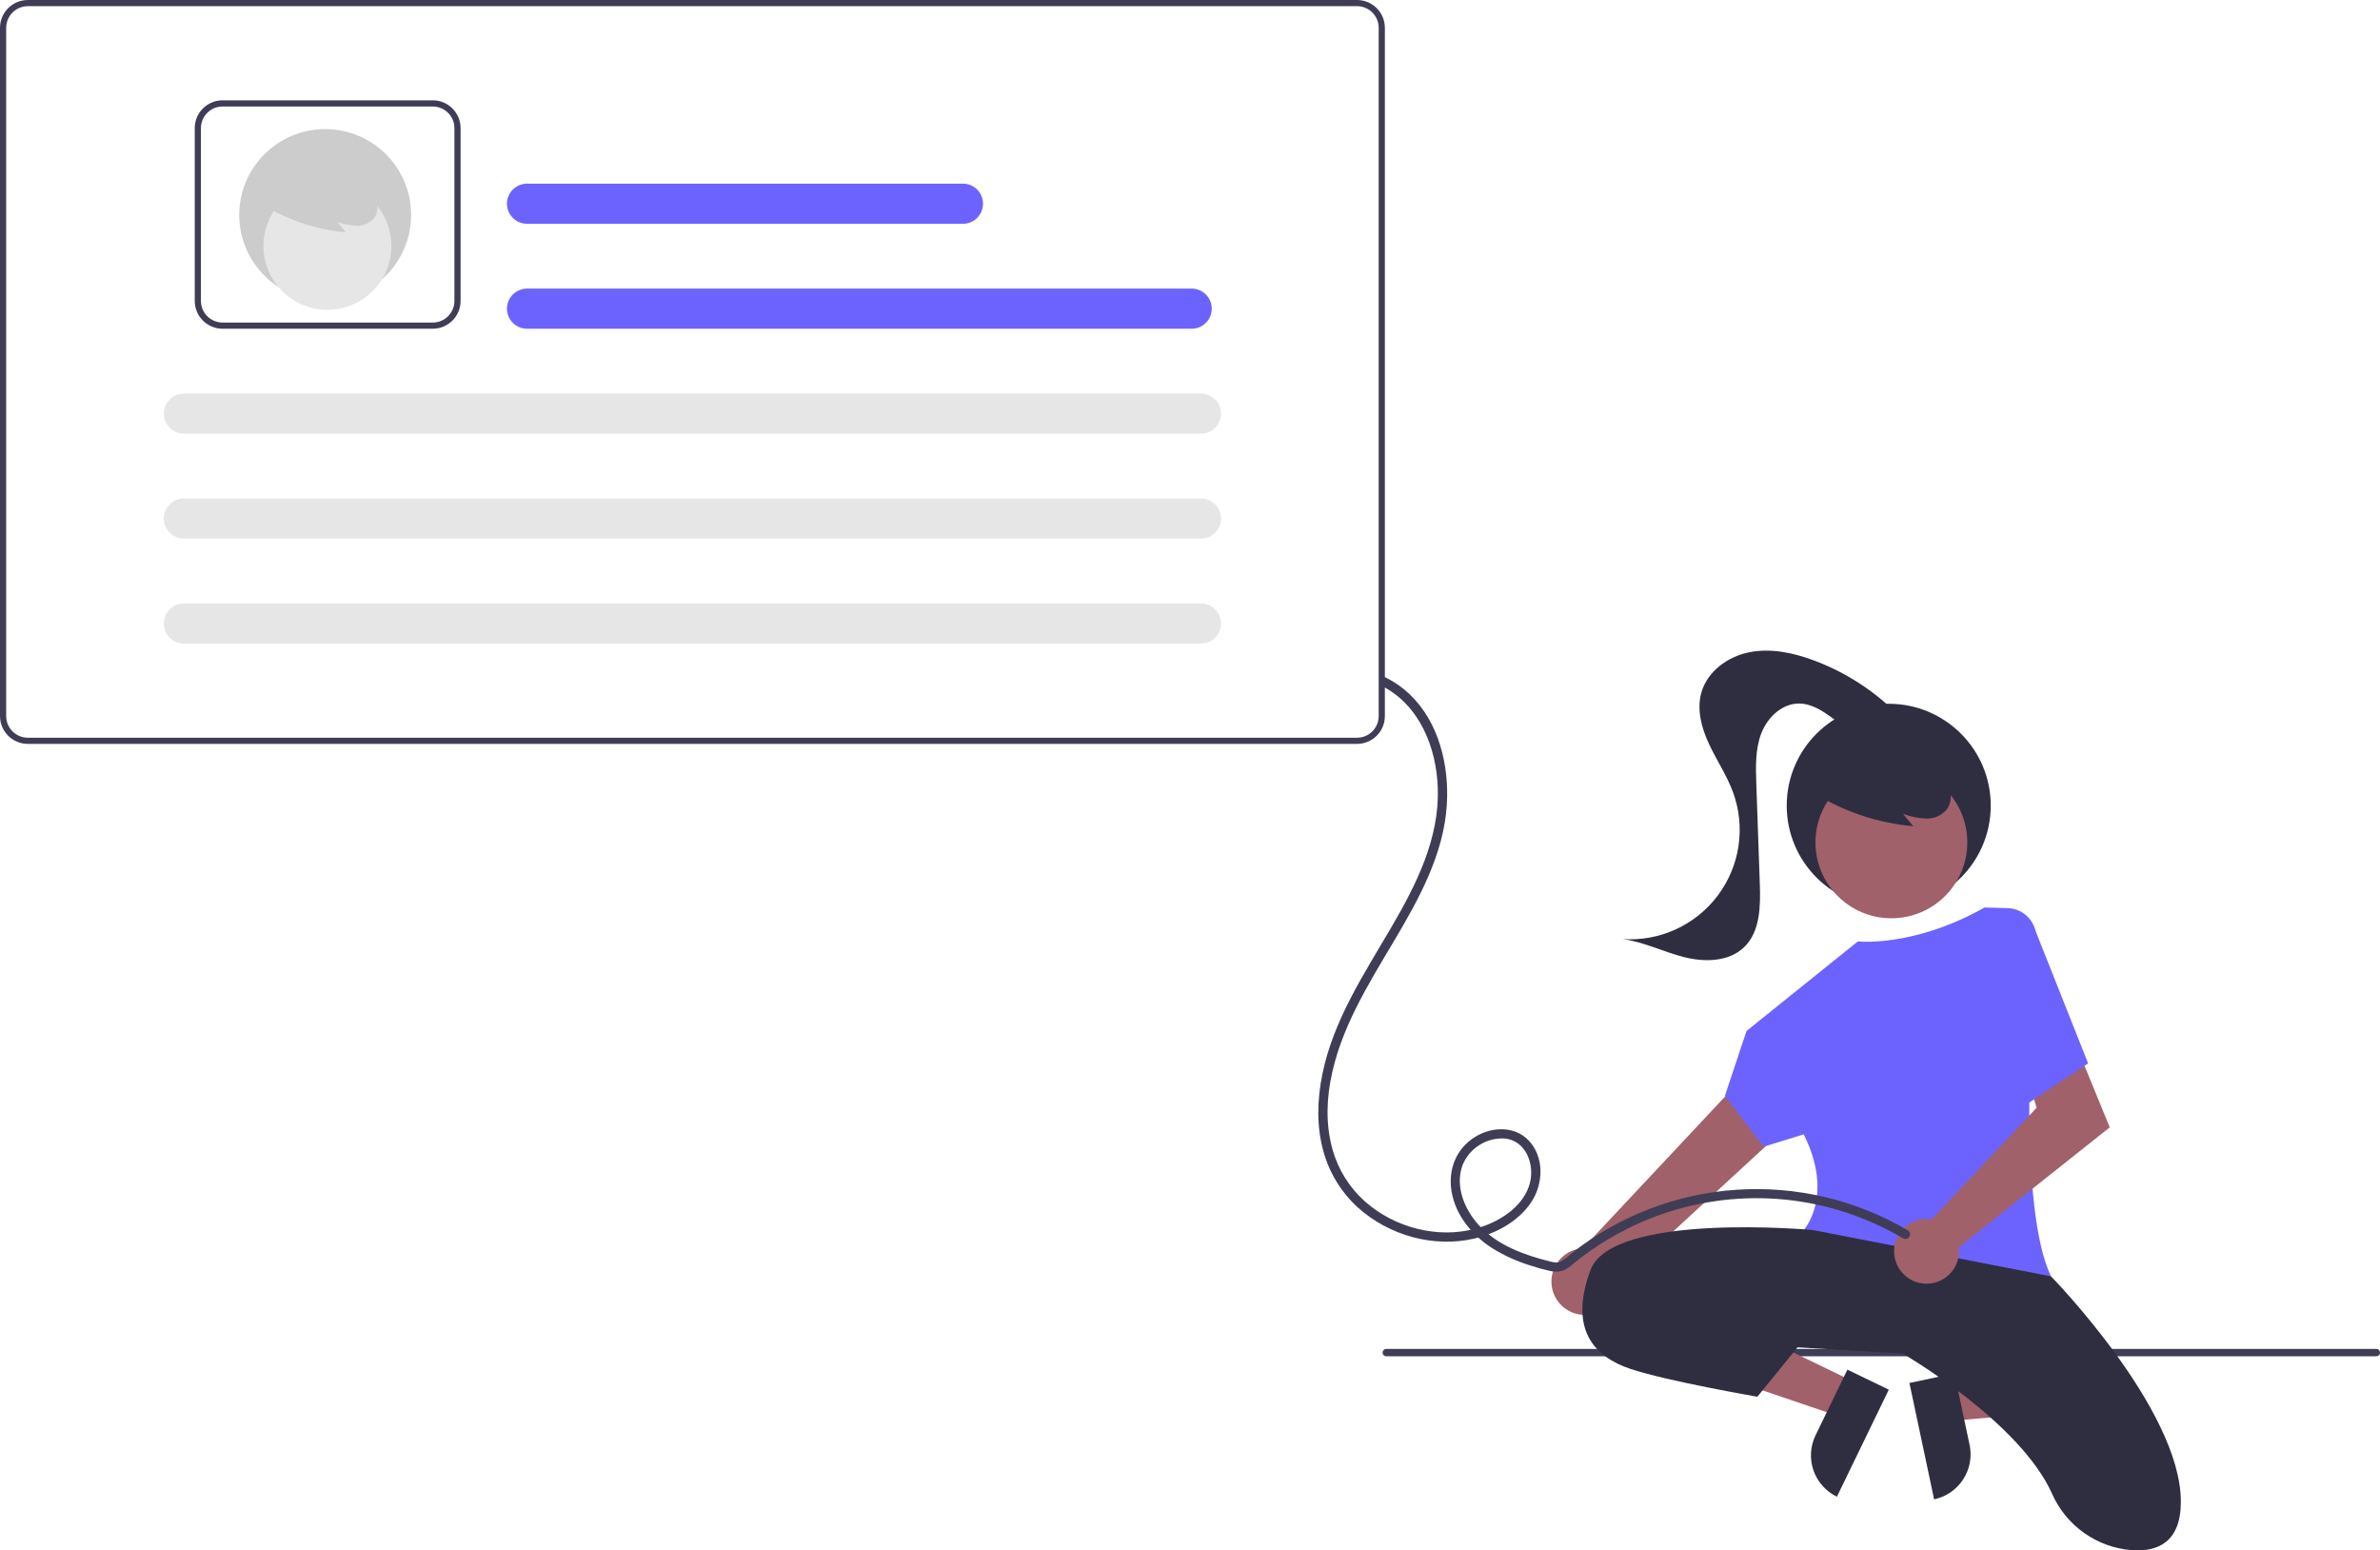 <svg width="479" height="312" viewBox="0 0 479 312" fill="none" xmlns="http://www.w3.org/2000/svg">
<g clip-path="url(#clip0_190_860)">
<path d="M478.259 272.939H278.991C278.795 272.939 278.606 272.861 278.467 272.723C278.329 272.584 278.25 272.396 278.25 272.2C278.25 272.003 278.329 271.815 278.467 271.677C278.606 271.538 278.795 271.46 278.991 271.46H478.259C478.456 271.46 478.644 271.538 478.783 271.677C478.922 271.815 479 272.003 479 272.2C479 272.396 478.922 272.584 478.783 272.723C478.644 272.861 478.456 272.939 478.259 272.939Z" fill="#3F3D56"/>
<path d="M380.128 182.624C391.467 182.624 400.658 173.447 400.658 162.126C400.658 150.804 391.467 141.627 380.128 141.627C368.789 141.627 359.597 150.804 359.597 162.126C359.597 173.447 368.789 182.624 380.128 182.624Z" fill="#2F2E41"/>
<path d="M391.559 278.444L393.14 285.894L422.673 283.35L420.339 272.354L391.559 278.444Z" fill="#A0616A"/>
<path d="M389.261 301.728L384.291 278.313L393.352 276.396L396.401 290.764C396.91 293.163 396.444 295.666 395.105 297.722C393.766 299.778 391.664 301.219 389.261 301.728Z" fill="#2F2E41"/>
<path d="M373.056 278.047L369.732 284.901L341.671 275.362L346.577 265.246L373.056 278.047Z" fill="#A0616A"/>
<path d="M365.397 288.848L371.807 275.629L380.143 279.659L369.697 301.201C367.486 300.132 365.791 298.23 364.985 295.913C364.178 293.597 364.327 291.055 365.397 288.848Z" fill="#2F2E41"/>
<path d="M317.773 264.509C318.733 264.688 319.721 264.654 320.667 264.41C321.613 264.166 322.494 263.718 323.248 263.097C324.002 262.476 324.61 261.698 325.03 260.817C325.45 259.937 325.672 258.975 325.679 257.999L371.95 215.405L360.459 206.519L318.566 251.208C316.924 251.304 315.374 251.998 314.21 253.159C313.047 254.32 312.35 255.867 312.252 257.506C312.154 259.146 312.662 260.764 313.68 262.055C314.697 263.346 316.154 264.219 317.773 264.509Z" fill="#A0616A"/>
<path d="M380.662 184.792C389.101 184.792 395.942 177.962 395.942 169.536C395.942 161.11 389.101 154.279 380.662 154.279C372.223 154.279 365.381 161.11 365.381 169.536C365.381 177.962 372.223 184.792 380.662 184.792Z" fill="#A0616A"/>
<path d="M347.154 220.515L351.509 207.471L373.906 189.457C373.906 189.457 385.105 190.699 399.414 182.624L404.083 182.757C404.879 182.78 405.661 182.963 406.384 183.296C407.107 183.63 407.754 184.106 408.286 184.697C408.819 185.288 409.226 185.98 409.483 186.732C409.739 187.485 409.84 188.281 409.779 189.074C408.603 204.285 406.329 243.455 412.79 256.854C412.79 256.854 378.572 265.55 363.019 247.536C363.019 247.536 369.24 240.703 363.019 228.28L354.931 230.765L347.154 220.515Z" fill="#6C63FF"/>
<path d="M364.886 247.536C364.886 247.536 324.447 243.809 320.092 255.611C315.737 267.413 320.714 273.004 328.179 275.489C335.645 277.973 353.687 281.079 353.687 281.079L361.775 271.14L382.928 272.383C382.928 272.383 406.497 286.032 413.014 300.63C414.412 303.789 416.642 306.511 419.466 308.506C422.29 310.501 425.602 311.694 429.052 311.959C434.276 312.322 438.92 310.352 438.92 302.199C438.92 283.564 412.79 256.854 412.79 256.854L364.886 247.536Z" fill="#2F2E41"/>
<path d="M334.089 265.861C334.089 265.861 344.666 262.755 361.464 270.83L334.089 265.861Z" fill="#2F2E41"/>
<path d="M365.418 159.806C371.386 163.443 378.113 165.656 385.078 166.273L383.005 163.794C384.514 164.351 386.102 164.666 387.709 164.727C388.514 164.75 389.313 164.585 390.043 164.244C390.772 163.903 391.411 163.397 391.909 162.765C392.315 162.108 392.556 161.364 392.612 160.594C392.668 159.824 392.537 159.053 392.229 158.345C391.598 156.933 390.615 155.706 389.374 154.78C387.175 153.043 384.579 151.876 381.819 151.384C379.058 150.891 376.218 151.088 373.553 151.957C371.724 152.503 370.086 153.552 368.827 154.984C368.208 155.705 367.778 156.568 367.576 157.497C367.374 158.425 367.406 159.388 367.668 160.301" fill="#2F2E41"/>
<path d="M382.061 143.902C377.241 139.022 371.409 135.257 364.975 132.871C360.844 131.343 356.349 130.399 352.031 131.267C347.713 132.134 343.63 135.117 342.425 139.347C341.44 142.805 342.457 146.53 343.986 149.786C345.514 153.042 347.555 156.061 348.791 159.439C350.053 162.885 350.432 166.591 349.895 170.221C349.358 173.851 347.921 177.289 345.716 180.224C343.51 183.159 340.605 185.497 337.265 187.027C333.925 188.556 330.255 189.229 326.588 188.983C330.83 189.551 334.741 191.541 338.888 192.601C343.035 193.661 347.93 193.589 351.011 190.622C354.272 187.484 354.337 182.381 354.179 177.862C353.945 171.144 353.711 164.426 353.476 157.708C353.357 154.282 353.255 150.746 354.492 147.549C355.73 144.351 358.671 141.551 362.104 141.58C364.706 141.602 367.009 143.176 369.096 144.728C371.183 146.28 373.392 147.936 375.984 148.167C378.576 148.398 381.535 146.483 381.341 143.892" fill="#2F2E41"/>
<path d="M273.12 149.702H5.599C4.115 149.7 2.692 149.111 1.642 148.063C0.592 147.015 0.002 145.594 0 144.111V5.591C0.002 4.108 0.592 2.687 1.642 1.639C2.692 0.591 4.115 0.002 5.599 0H273.12C274.604 0.002 276.027 0.591 277.077 1.639C278.127 2.687 278.717 4.108 278.719 5.591V144.111C278.717 145.594 278.127 147.015 277.077 148.063C276.028 149.111 274.604 149.7 273.12 149.702ZM5.599 1.242C4.445 1.244 3.338 1.702 2.521 2.517C1.705 3.332 1.246 4.438 1.244 5.591V144.111C1.246 145.264 1.705 146.369 2.521 147.185C3.338 148 4.445 148.458 5.599 148.46H273.12C274.274 148.458 275.381 148 276.198 147.185C277.014 146.369 277.473 145.264 277.475 144.111V5.591C277.473 4.438 277.014 3.333 276.198 2.517C275.381 1.702 274.274 1.244 273.12 1.242H5.599Z" fill="#3F3D56"/>
<path d="M87.1 66.155H44.794C43.31 66.153 41.886 65.564 40.837 64.516C39.787 63.468 39.197 62.047 39.195 60.565V25.779C39.197 24.297 39.787 22.876 40.837 21.828C41.886 20.78 43.31 20.19 44.794 20.189H87.1C88.584 20.19 90.007 20.78 91.057 21.828C92.107 22.876 92.697 24.297 92.699 25.779V60.565C92.697 62.047 92.107 63.468 91.057 64.516C90.007 65.564 88.584 66.153 87.1 66.155ZM44.794 21.431C43.639 21.432 42.532 21.891 41.716 22.706C40.9 23.521 40.44 24.626 40.439 25.779V60.565C40.44 61.717 40.9 62.823 41.716 63.638C42.532 64.453 43.639 64.911 44.794 64.913H87.1C88.254 64.911 89.361 64.453 90.178 63.638C90.994 62.822 91.453 61.717 91.455 60.565V25.779C91.453 24.626 90.994 23.521 90.178 22.706C89.361 21.891 88.254 21.432 87.1 21.431H44.794Z" fill="#3F3D56"/>
<path d="M37.017 79.199C35.945 79.199 34.916 79.625 34.158 80.382C33.4 81.139 32.974 82.166 32.974 83.237C32.974 84.308 33.4 85.335 34.158 86.092C34.916 86.849 35.945 87.274 37.017 87.274H241.702C242.774 87.274 243.803 86.849 244.561 86.092C245.32 85.335 245.746 84.308 245.746 83.237C245.746 82.166 245.32 81.139 244.561 80.382C243.803 79.625 242.774 79.199 241.702 79.199H37.017Z" fill="#E6E6E6"/>
<path d="M106.075 36.96C105.003 36.96 103.974 37.385 103.216 38.142C102.457 38.9 102.031 39.927 102.031 40.998C102.031 42.068 102.457 43.095 103.216 43.853C103.974 44.61 105.003 45.035 106.075 45.035H193.797C194.87 45.035 195.898 44.61 196.656 43.853C197.415 43.095 197.841 42.068 197.841 40.998C197.841 39.927 197.415 38.9 196.656 38.142C195.898 37.385 194.87 36.96 193.797 36.96H106.075Z" fill="#6C63FF"/>
<path d="M106.075 58.079C105.003 58.079 103.974 58.505 103.216 59.262C102.457 60.019 102.031 61.046 102.031 62.117C102.031 63.188 102.457 64.215 103.216 64.972C103.974 65.729 105.003 66.154 106.075 66.154H239.835C240.908 66.154 241.936 65.729 242.695 64.972C243.453 64.215 243.879 63.188 243.879 62.117C243.879 61.046 243.453 60.019 242.695 59.262C241.936 58.505 240.908 58.079 239.835 58.079H106.075Z" fill="#6C63FF"/>
<path d="M37.017 100.319C35.945 100.319 34.916 100.745 34.158 101.502C33.4 102.259 32.974 103.286 32.974 104.357C32.974 105.428 33.4 106.455 34.158 107.212C34.916 107.969 35.945 108.395 37.017 108.395H241.702C242.774 108.395 243.803 107.969 244.561 107.212C245.32 106.455 245.746 105.428 245.746 104.357C245.746 103.286 245.32 102.259 244.561 101.502C243.803 100.745 242.774 100.319 241.702 100.319H37.017Z" fill="#E6E6E6"/>
<path d="M37.017 121.438C35.945 121.438 34.916 121.864 34.158 122.621C33.4 123.378 32.974 124.405 32.974 125.476C32.974 126.547 33.4 127.574 34.158 128.331C34.916 129.088 35.945 129.514 37.017 129.514H241.702C242.774 129.514 243.803 129.088 244.561 128.331C245.32 127.574 245.746 126.547 245.746 125.476C245.746 124.405 245.32 123.378 244.561 122.621C243.803 121.864 242.774 121.438 241.702 121.438H37.017Z" fill="#E6E6E6"/>
<path d="M65.447 60.524C75 60.524 82.745 52.791 82.745 43.253C82.745 33.714 75 25.981 65.447 25.981C55.893 25.981 48.148 33.714 48.148 43.253C48.148 52.791 55.893 60.524 65.447 60.524Z" fill="#CCCCCC"/>
<path d="M65.897 62.351C73.007 62.351 78.771 56.595 78.771 49.496C78.771 42.397 73.007 36.642 65.897 36.642C58.786 36.642 53.022 42.397 53.022 49.496C53.022 56.595 58.786 62.351 65.897 62.351Z" fill="#E6E6E6"/>
<path d="M53.053 41.298C58.081 44.363 63.749 46.228 69.617 46.748L67.871 44.659C69.142 45.128 70.48 45.394 71.835 45.445C72.513 45.464 73.186 45.325 73.8 45.038C74.415 44.751 74.953 44.324 75.373 43.791C75.715 43.239 75.918 42.611 75.966 41.963C76.013 41.314 75.902 40.664 75.643 40.068C75.111 38.878 74.282 37.844 73.237 37.064C71.384 35.601 69.197 34.618 66.871 34.203C64.545 33.788 62.153 33.953 59.907 34.686C58.366 35.145 56.986 36.029 55.925 37.236C55.404 37.843 55.042 38.571 54.871 39.353C54.701 40.135 54.727 40.947 54.949 41.716" fill="#CCCCCC"/>
<path d="M387.738 245.293C388.082 245.295 388.426 245.325 388.765 245.381L409.89 222.928L407.736 215.76L418.147 211.101L424.608 226.871L394.216 251.009C394.379 252.323 394.138 253.655 393.524 254.829C392.911 256.002 391.954 256.962 390.781 257.579C389.608 258.197 388.275 258.443 386.958 258.286C385.642 258.128 384.404 257.574 383.411 256.697C382.417 255.821 381.715 254.663 381.396 253.377C381.078 252.092 381.159 250.741 381.629 249.503C382.099 248.265 382.935 247.199 384.026 246.447C385.117 245.695 386.412 245.292 387.738 245.293Z" fill="#A0616A"/>
<path d="M401.592 183.556C402.316 183.234 403.098 183.063 403.891 183.05C404.683 183.038 405.47 183.186 406.204 183.486C406.938 183.785 407.603 184.229 408.161 184.791C408.718 185.354 409.156 186.023 409.448 186.759L420.256 213.993L403.458 225.174L401.592 183.556Z" fill="#6C63FF"/>
<path d="M383.989 247.606C373.568 241.465 361.53 238.615 349.456 239.43C337.383 240.246 325.839 244.689 316.341 252.175C315.649 252.847 314.876 253.431 314.041 253.915C313.3 254.236 312.417 253.97 311.677 253.784C306.782 252.556 301.645 250.665 298.042 246.991C294.931 243.82 292.756 238.966 294.323 234.547C294.986 232.869 296.16 231.442 297.679 230.467C299.199 229.491 300.986 229.016 302.79 229.109C307.101 229.494 308.864 234.273 307.923 238.017C306.81 242.442 302.498 245.402 298.403 246.822C290.857 249.441 282.104 247.615 275.867 242.743C272.569 240.189 270.07 236.747 268.664 232.822C266.952 227.991 266.846 222.752 267.734 217.74C269.593 207.258 275.283 198.265 280.625 189.258C285.598 180.874 290.565 171.893 291.188 161.963C291.683 154.064 289.609 145.336 283.709 139.717C282.314 138.389 280.732 137.273 279.013 136.404C277.944 135.863 276.998 137.47 278.071 138.013C285.703 141.871 289.097 150.426 289.371 158.583C289.712 168.756 285.048 178.002 280.043 186.57C274.544 195.984 268.395 205.227 266.159 216.074C265.098 221.221 264.927 226.624 266.357 231.719C267.553 236.062 269.96 239.976 273.296 243.007C279.518 248.616 288.531 251.169 296.737 249.245C301.141 248.213 305.543 245.819 308.123 242.017C310.627 238.327 310.877 232.896 307.663 229.518C304.817 226.527 300.247 226.728 296.918 228.77C293.092 231.117 291.429 235.3 292.124 239.672C292.9 244.554 296.329 248.657 300.413 251.242C302.738 252.67 305.232 253.805 307.838 254.62C309.138 255.061 310.461 255.431 311.801 255.729C312.685 255.974 313.619 255.973 314.503 255.728C315.347 255.358 316.118 254.841 316.781 254.202C317.893 253.287 319.046 252.424 320.229 251.603C322.52 250.014 324.92 248.588 327.412 247.335C334.867 243.572 343.051 241.466 351.399 241.163C359.747 240.86 368.062 242.367 375.771 245.58C378.279 246.619 380.71 247.833 383.047 249.215C383.26 249.33 383.509 249.357 383.742 249.292C383.975 249.227 384.174 249.074 384.296 248.865C384.419 248.656 384.455 248.408 384.397 248.173C384.34 247.938 384.193 247.735 383.989 247.606Z" fill="#3F3D56"/>
</g>
<defs>
<clipPath id="clip0_190_860">
<rect width="479" height="312" fill="white"/>
</clipPath>
</defs>
</svg>
